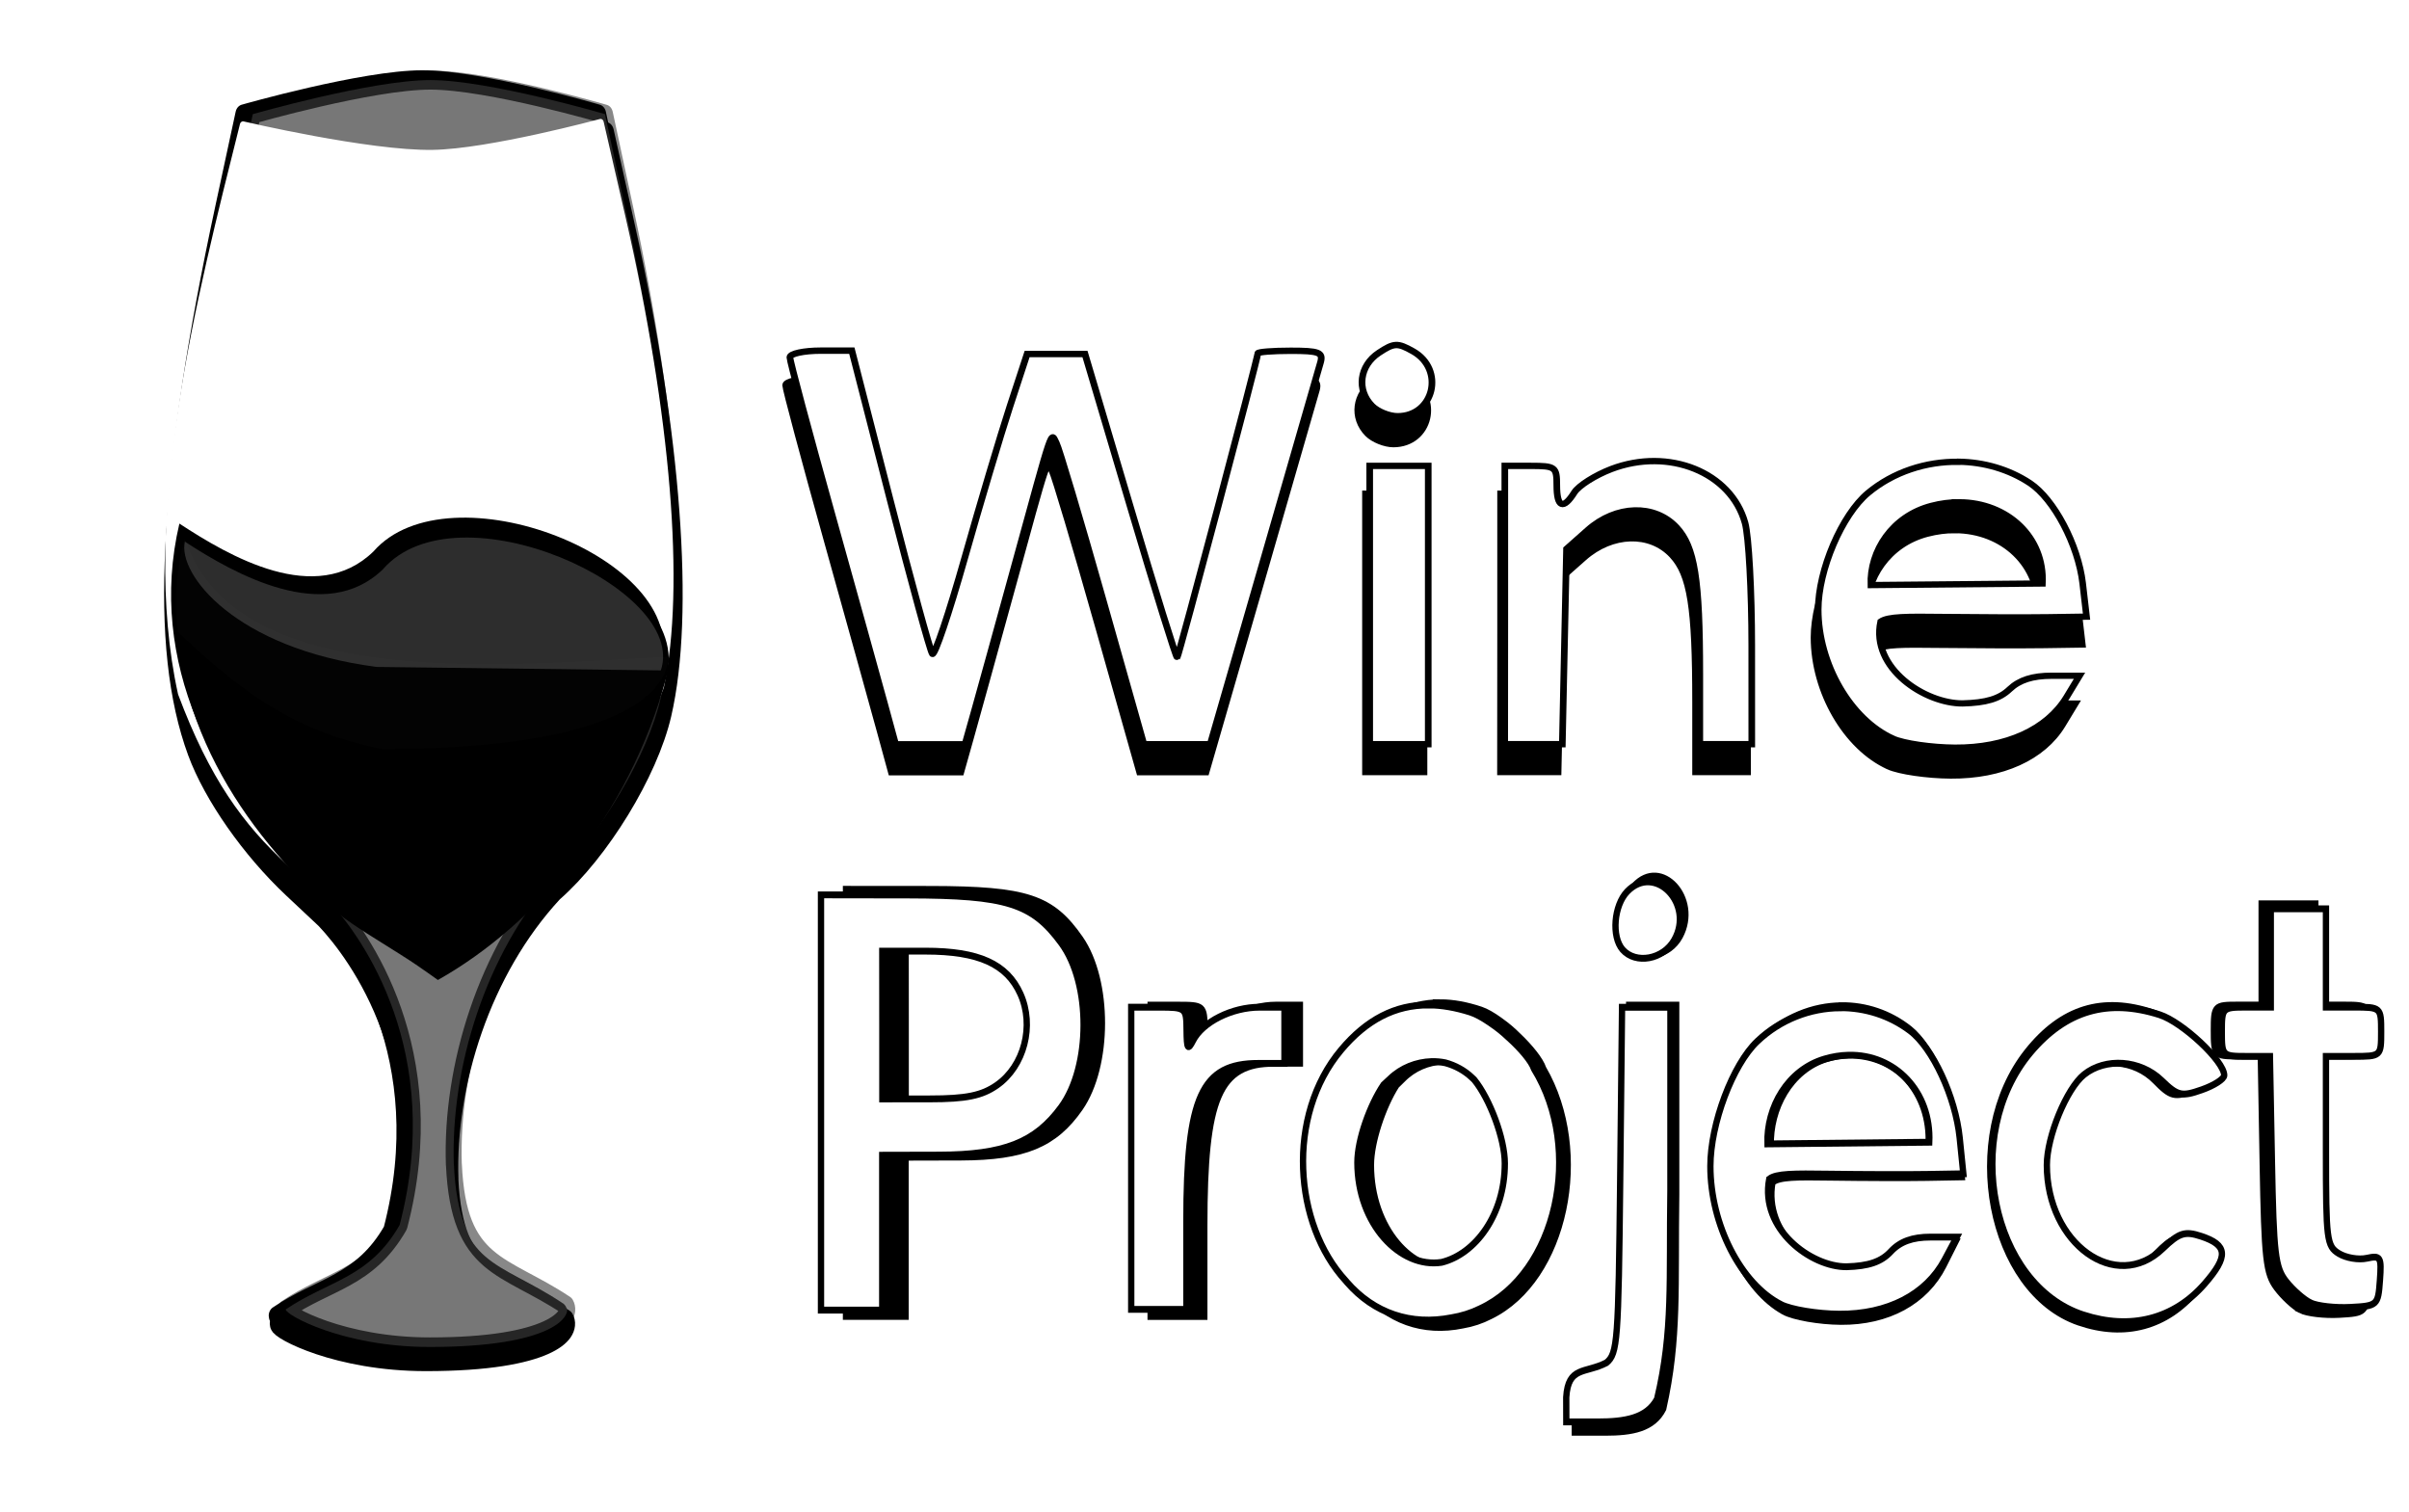 <?xml version="1.0" encoding="UTF-8" standalone="no"?>
<!-- Created with Inkscape (http://www.inkscape.org/) -->

<svg
   width="17.863mm"
   height="11.209mm"
   viewBox="0 0 17.863 11.209"
   version="1.1"
   id="svg5"
   xml:space="preserve"
   xmlns="http://www.w3.org/2000/svg"
   xmlns:svg="http://www.w3.org/2000/svg"><defs
     id="defs2"><filter
       style="color-interpolation-filters:sRGB"
       id="filter15114"
       x="-0.044"
       y="-0.138"
       width="1.088"
       height="1.268"><feGaussianBlur
         stdDeviation="0.124"
         id="feGaussianBlur15116" /></filter><filter
       style="color-interpolation-filters:sRGB"
       id="filter15122"
       x="-0.055"
       y="-0.077"
       width="1.11"
       height="1.153"><feGaussianBlur
         stdDeviation="0.162"
         id="feGaussianBlur15124" /></filter><filter
       style="color-interpolation-filters:sRGB"
       id="filter15134"
       x="-0.043"
       y="-0.022"
       width="1.086"
       height="1.043"><feGaussianBlur
         stdDeviation="0.081"
         id="feGaussianBlur15136" /></filter><filter
       style="color-interpolation-filters:sRGB"
       id="filter15168"
       x="-0.032"
       y="-0.149"
       width="1.065"
       height="1.298"><feGaussianBlur
         stdDeviation="0.093"
         id="feGaussianBlur15170" /></filter><filter
       style="color-interpolation-filters:sRGB"
       id="filter15172"
       x="-0.116"
       y="-0.106"
       width="1.231"
       height="1.211"><feGaussianBlur
         stdDeviation="0.029"
         id="feGaussianBlur15174" /></filter><filter
       style="color-interpolation-filters:sRGB"
       id="filter15266"
       x="-0.023"
       y="-0.069"
       width="1.039"
       height="1.162"><feGaussianBlur
         stdDeviation="0.04"
         id="feGaussianBlur15268" /></filter><filter
       style="color-interpolation-filters:sRGB"
       id="filter16007"
       x="-0.151"
       y="-0.07"
       width="1.301"
       height="1.139"><feGaussianBlur
         stdDeviation="0.391"
         id="feGaussianBlur16009" /></filter></defs><g
     id="layer1"
     transform="translate(-16.134,-6.57)"><g
       id="g17287"
       transform="matrix(1.577,0,0,1.72,-14.451,-8.77)"><g
         id="g17240"
         transform="matrix(0.811,0,0,0.872,7.995,-1.736)"><path
           id="path12020"
           style="mix-blend-mode:normal;fill:#000000;stroke:#000000;stroke-width:0.224;stroke-linejoin:round;stroke-dasharray:none;filter:url(#filter15134)"
           d="m 91.413,134.705 c 0.07,1.164 0.73,1.11 1.655,1.578 0.096,0.126 -0.21,0.468 -2.009,0.468 -1.279,0 -2.122,-0.359 -2.122,-0.421 0.631,-0.327 1.226,-0.348 1.678,-0.948 0.667,-1.952 -0.56,-3.235 -1.019,-3.618 l -0.47,-0.347 c -0.599,-0.442 -1.14,-1.05 -1.368,-1.537 -0.548,-1.172 -0.425,-2.998 0.4,-5.923 l 0.295,-1.046 c 0,0 1.75,-0.383 2.615,-0.383 0.865,0 2.572,0.383 2.572,0.383 l 0.306,1.084 c 0.66,2.338 0.849,4.34 0.518,5.464 -0.192,0.65 -0.882,1.539 -1.556,2.003 -1.026,0.872 -1.542,2.156 -1.494,3.243 z"
           transform="matrix(0.405,0,0,0.439,-20.354,-41.086)" /><path
           id="path15138"
           style="fill:#000000;stroke:#000000;stroke-width:0.094;stroke-linejoin:round;stroke-dasharray:none"
           d="m 16.642,18.004 c 0.028,0.515 0.289,0.491 0.655,0.699 0.038,0.056 -0.083,0.207 -0.796,0.207 -0.507,0 -0.84,-0.159 -0.84,-0.187 0.25,-0.145 0.486,-0.154 0.664,-0.42 0.264,-0.864 -0.222,-1.432 -0.404,-1.602 l -0.186,-0.154 c -0.237,-0.196 -0.452,-0.465 -0.542,-0.68 -0.217,-0.519 -0.168,-1.328 0.158,-2.622 l 0.117,-0.463 c 0,0 0.693,-0.169 1.036,-0.169 0.342,0 1.019,0.169 1.019,0.169 l 0.121,0.48 c 0.261,1.035 0.336,1.922 0.205,2.419 -0.076,0.288 -0.349,0.681 -0.616,0.887 -0.406,0.386 -0.611,0.955 -0.592,1.436 z" /><path
           id="path16005"
           style="opacity:0.681;fill:#ffffff;stroke:#000000;stroke-width:0.228;stroke-linejoin:round;stroke-dasharray:none;filter:url(#filter16007)"
           d="m 90.498,134.638 c 0.068,1.238 0.71,1.18 1.608,1.679 0.093,0.134 -0.204,0.498 -1.953,0.498 -1.244,0 -2.063,-0.382 -2.063,-0.448 0.614,-0.348 1.192,-0.37 1.631,-1.008 0.648,-2.076 -0.545,-3.441 -0.991,-3.848 l -0.457,-0.369 c -0.583,-0.471 -1.109,-1.117 -1.33,-1.635 -0.533,-1.246 -0.413,-3.189 0.389,-6.3 l 0.287,-1.113 c 0,0 1.701,-0.407 2.542,-0.407 0.84,0 2.5,0.407 2.5,0.407 l 0.297,1.153 c 0.641,2.487 0.826,4.616 0.503,5.811 -0.187,0.691 -0.858,1.637 -1.512,2.13 -0.997,0.927 -1.499,2.294 -1.452,3.449 z"
           transform="matrix(0.405,0,0,0.414,-19.964,-37.764)" /><path
           id="path11613"
           style="fill:#ffffff;stroke:#ffffff;stroke-width:0.037;stroke-linejoin:round;stroke-dasharray:none"
           d="m 15.465,12.837 c -0.251,0.855 -0.582,1.947 -0.359,2.808 0.182,0.414 0.374,0.636 0.627,0.835 0.247,0.194 0.572,0.401 0.834,0.539 0.326,-0.112 0.562,-0.359 0.768,-0.569 0.257,-0.26 0.4,-0.504 0.552,-0.838 0.122,-0.492 0.041,-1.337 -0.223,-2.319 L 17.538,12.825 c 0,0 -0.646,0.149 -0.974,0.153 -0.369,0.005 -1.099,-0.141 -1.099,-0.141 z" /><path
           style="fill:#000000;fill-opacity:1;stroke:none;stroke-width:0.16;stroke-linejoin:miter;stroke-dasharray:none"
           d="m 16.565,16.998 c 0.57,-0.273 1.109,-0.812 1.325,-1.497 0.164,-0.521 -1.233,-0.982 -1.669,-0.556 -0.333,0.276 -0.838,0.022 -1.125,-0.138 -0.19,0.689 0.21,1.308 0.721,1.735 0.245,0.205 0.41,0.247 0.749,0.455 z"
           id="path11671" /><path
           style="fill:#000000;fill-opacity:1;stroke:none;stroke-width:0.38;stroke-linejoin:miter;stroke-dasharray:none;filter:url(#filter15122)"
           d="m 91.23,132.459 c 1.409,-0.623 2.741,-1.852 3.274,-3.414 0.405,-1.188 -3.048,-2.24 -4.125,-1.268 -0.822,0.63 -2.072,0.051 -2.78,-0.314 -0.469,1.572 0.519,2.984 1.782,3.957 0.607,0.468 1.014,0.563 1.85,1.038 z"
           id="path13584"
           transform="matrix(0.405,0,0,0.439,-20.354,-41.086)" /><path
           style="opacity:0.112;fill:#ffffff;fill-opacity:1;stroke:#000000;stroke-width:0.021;stroke-linejoin:miter;stroke-dasharray:none;filter:url(#filter15114)"
           d="m 90.43,129.858 c 4.317,0 4.089,-1.038 4.089,-1.038 -2.135,0.078 -6.188,0.44 -6.91,-1.336 -0.029,0.07 -0.084,0.255 -0.113,0.481 -0.029,0.218 -0.011,0.464 0.015,0.576 1.021,0.767 1.784,1.137 2.919,1.317 z"
           id="path12130"
           transform="matrix(0.405,0,0,0.439,-20.354,-41.086)" /><path
           id="path15107"
           style="fill:#280b0b;fill-opacity:1;stroke:none;stroke-width:0.16;stroke-linejoin:miter;stroke-dasharray:none"
           d="m 14.059,15.174 c 0.002,-0.006 0.004,-0.013 0.005,-0.019" /><path
           id="path15109"
           style="opacity:0.42;mix-blend-mode:normal;fill:#ffffff;fill-opacity:1;stroke:none;stroke-width:0.38;stroke-linejoin:miter;stroke-dasharray:none;filter:url(#filter15168)"
           d="m 94.423,128.972 c 0.395,-0.921 -2.916,-2.098 -3.978,-1.139 -0.822,0.63 -2.126,0.054 -2.835,-0.311 -0.108,0.362 0.715,1.203 2.745,1.411"
           transform="matrix(0.405,0,0,0.439,-20.354,-41.086)" /></g><g
         id="g17154"
         transform="matrix(0.822,0,0,0.809,-58.626,-92.326)"><g
           id="g15264"
           style="mix-blend-mode:normal;filter:url(#filter15266)"
           transform="matrix(0.345,0,0,0.368,66.734,81.964)"><path
             style="mix-blend-mode:normal;fill:#000000;stroke:#000000;stroke-width:0.102;filter:url(#filter15172)"
             d="m 108.705,131.044 c -0.182,-0.193 -0.141,-0.658 0.075,-0.866 0.448,-0.429 1.092,0.186 0.759,0.725 -0.179,0.29 -0.622,0.364 -0.834,0.141 z"
             id="path1144" /><path
             style="mix-blend-mode:normal;fill:#000000;stroke:#000000;stroke-width:0.102;filter:url(#filter15172)"
             d="m 119.827,136.312 c -0.109,-0.049 -0.287,-0.193 -0.396,-0.321 -0.176,-0.206 -0.202,-0.408 -0.23,-1.794 l -0.032,-1.561 h -0.389 c -0.379,0 -0.389,-0.01 -0.389,-0.367 0,-0.358 0.01,-0.367 0.396,-0.367 h 0.396 v -0.733 -0.733 h 0.446 0.446 v 0.733 0.733 h 0.446 c 0.443,0 0.446,0.002 0.446,0.367 0,0.365 -0.002,0.367 -0.446,0.367 h -0.446 v 1.411 c 0,1.329 0.012,1.418 0.209,1.529 0.115,0.065 0.318,0.097 0.451,0.07 0.224,-0.045 0.24,-0.021 0.212,0.331 -0.029,0.371 -0.04,0.38 -0.476,0.401 -0.245,0.012 -0.535,-0.018 -0.644,-0.066 z"
             id="path1142" /><path
             style="mix-blend-mode:normal;fill:#000000;stroke:#000000;stroke-width:0.102;filter:url(#filter15172)"
             d="m 100.762,134.156 v -2.253 h 0.446 c 0.436,0 0.446,0.007 0.449,0.341 0.003,0.282 0.02,0.309 0.104,0.157 0.153,-0.278 0.629,-0.498 1.077,-0.498 h 0.401 v 0.419 0.419 h -0.424 c -0.917,0 -1.161,0.495 -1.161,2.354 v 1.313 h -0.446 -0.446 z"
             id="path1140" /><path
             id="path1136"
             style="mix-blend-mode:normal;fill:#000000;stroke:#000000;stroke-width:0.102;filter:url(#filter15172)"
             d="m 95.711,130.226 v 3.091 3.09 h 0.495 0.495 v -1.152 -1.153 l 0.916,-0.002 c 1.05,-0.003 1.556,-0.185 1.976,-0.713 0.483,-0.607 0.485,-1.837 0.004,-2.443 -0.472,-0.594 -0.888,-0.714 -2.474,-0.717 z m 0.991,0.838 h 0.697 c 0.86,0 1.317,0.19 1.536,0.638 0.23,0.471 0.062,1.073 -0.381,1.358 -0.242,0.156 -0.498,0.204 -1.084,0.204 l -0.767,5.1e-4 v -1.1 z" /><path
             style="mix-blend-mode:normal;fill:#000000;stroke:#000000;stroke-width:0.102;filter:url(#filter15172)"
             d="m 116.152,136.49 c -1.49,-0.448 -1.977,-2.678 -0.854,-3.912 0.571,-0.627 1.248,-0.81 2.087,-0.564 0.37,0.109 1.045,0.692 1.045,0.904 0,0.054 -0.163,0.151 -0.362,0.215 -0.327,0.106 -0.39,0.093 -0.651,-0.14 -0.342,-0.305 -0.906,-0.343 -1.253,-0.086 -0.283,0.21 -0.601,0.923 -0.601,1.348 0,1.175 1.118,1.917 1.875,1.244 0.263,-0.234 0.356,-0.262 0.619,-0.182 0.431,0.131 0.445,0.299 0.056,0.71 -0.498,0.527 -1.198,0.692 -1.96,0.463 z"
             id="path1128" /><path
             style="mix-blend-mode:normal;fill:#000000;stroke:#000000;stroke-width:0.102;filter:url(#filter15172)"
             d="m 107.794,137.718 c 0.031,-0.467 0.306,-0.351 0.65,-0.515 0.18,-0.139 0.194,-0.315 0.222,-2.724 l 0.03,-2.576 h 0.391 0.391 v 2.735 c -0.022,1.326 0.047,2.093 -0.215,3.106 -0.167,0.288 -0.521,0.341 -0.963,0.341 h -0.505 z"
             id="path181" /><path
             id="path2091"
             style="mix-blend-mode:normal;fill:#000000;stroke:#000000;stroke-width:0.102;filter:url(#filter15172)"
             d="m 112.222,131.912 c -0.48,0.002 -0.963,0.17 -1.338,0.498 -0.4,0.349 -0.76,1.231 -0.76,1.864 0,0.866 0.491,1.755 1.139,2.061 v 5.2e-4 c 0.163,0.077 0.588,0.142 0.945,0.144 0.779,0.005 1.401,-0.29 1.701,-0.808 l 0.197,-0.341 h -0.424 c -0.292,0 -0.492,0.067 -0.641,0.215 -0.154,0.154 -0.36,0.218 -0.716,0.227 -0.57,0.005 -1.404,-0.561 -1.25,-1.307 0.114,-0.082 0.399,-0.081 0.956,-0.074 0.558,0.007 1.278,0.009 1.599,0.004 l 0.583,-0.009 -0.059,-0.535 c -0.069,-0.612 -0.438,-1.346 -0.805,-1.6 -0.332,-0.23 -0.729,-0.343 -1.127,-0.341 z m 0.132,0.707 c 0.758,-0.018 1.344,0.548 1.308,1.297 l -2.615,0.025 c -0.019,-0.547 0.327,-1.103 0.922,-1.265 0.131,-0.036 0.26,-0.054 0.384,-0.057 z" /><path
             id="path9141"
             style="mix-blend-mode:normal;fill:#000000;stroke:#000000;stroke-width:0.102;filter:url(#filter15172)"
             d="m 105.57,131.869 c -0.541,-0.003 -1.006,0.219 -1.416,0.67 -0.895,0.983 -0.767,2.599 0.075,3.442 7e-4,6.9e-4 0.001,0.001 0.002,0.002 0.007,0.007 0.012,0.013 0.019,0.021 0.438,0.464 1.033,0.647 1.689,0.528 0.16,-0.024 0.313,-0.068 0.457,-0.133 1.246,-0.529 1.68,-2.371 0.877,-3.577 -0.045,-0.12 -0.213,-0.302 -0.412,-0.468 -0.001,-0.001 -0.002,-0.002 -0.004,-0.003 -0.091,-0.08 -0.185,-0.149 -0.282,-0.209 -0.005,-0.003 -0.01,-0.007 -0.015,-0.01 -0.001,-9.5e-4 -0.003,-0.002 -0.005,-0.003 -0.114,-0.072 -0.223,-0.128 -0.315,-0.155 -0.236,-0.069 -0.46,-0.105 -0.671,-0.106 z m 0.043,0.844 c 0.076,-0.002 0.152,0.004 0.226,0.018 0.159,0.04 0.31,0.114 0.433,0.223 0.012,0.011 0.023,0.02 0.034,0.03 0.25,0.283 0.494,0.876 0.494,1.247 0,0.769 -0.479,1.352 -1.022,1.475 -0.665,0.094 -1.361,-0.564 -1.361,-1.49 0,-0.336 0.199,-0.851 0.422,-1.156 0.032,-0.026 0.067,-0.056 0.106,-0.091 0.182,-0.162 0.426,-0.249 0.667,-0.256 z" /></g><g
           id="g16041"
           transform="matrix(0.356,0,0,0.361,65.394,82.96)"><path
             id="path9230"
             style="mix-blend-mode:normal;fill:#ffffff;stroke:#000000;stroke-width:0.102;filter:url(#filter15172)"
             d="m 71.007,134.654 v 3.096 3.095 h 0.495 0.495 v -1.154 -1.155 l 0.916,-0.002 c 1.05,-0.003 1.556,-0.186 1.976,-0.714 0.483,-0.608 0.485,-1.84 0.004,-2.446 -0.472,-0.595 -0.888,-0.715 -2.474,-0.718 z m 0.991,0.839 h 0.697 c 0.86,0 1.317,0.19 1.536,0.639 0.23,0.472 0.062,1.074 -0.381,1.36 -0.242,0.156 -0.498,0.204 -1.084,0.204 l -0.767,5e-4 v -1.102 z"
             transform="matrix(0.994,0,0,0.99,25.536,-3.235)" /><path
             style="mix-blend-mode:normal;fill:#ffffff;stroke:#000000;stroke-width:0.102;filter:url(#filter15172)"
             d="m 95.087,140.738 c -0.109,-0.049 -0.287,-0.193 -0.396,-0.321 -0.176,-0.206 -0.202,-0.408 -0.23,-1.794 l -0.032,-1.561 h -0.389 c -0.379,0 -0.389,-0.01 -0.389,-0.367 0,-0.358 0.009,-0.367 0.396,-0.367 h 0.396 v -0.733 -0.733 h 0.446 0.446 v 0.733 0.733 h 0.446 c 0.443,0 0.446,0.002 0.446,0.367 0,0.365 -0.002,0.367 -0.446,0.367 h -0.446 v 1.411 c 0,1.329 0.012,1.418 0.209,1.529 0.115,0.065 0.318,0.097 0.451,0.07 0.224,-0.045 0.24,-0.021 0.212,0.331 -0.029,0.371 -0.04,0.38 -0.476,0.401 -0.245,0.012 -0.535,-0.018 -0.644,-0.066 z"
             id="path9234"
             transform="matrix(0.994,0,0,0.99,25.536,-3.235)" /><path
             style="mix-blend-mode:normal;fill:#ffffff;stroke:#000000;stroke-width:0.102;filter:url(#filter15172)"
             d="m 76.022,138.582 v -2.253 h 0.446 c 0.436,0 0.446,0.007 0.449,0.341 0.003,0.282 0.02,0.309 0.104,0.157 0.153,-0.278 0.629,-0.498 1.077,-0.498 h 0.401 v 0.419 0.419 h -0.424 c -0.917,0 -1.161,0.495 -1.161,2.354 v 1.313 h -0.446 -0.446 z"
             id="path9236"
             transform="matrix(0.994,0,0,0.99,25.536,-3.235)" /><path
             style="mix-blend-mode:normal;fill:#ffffff;stroke:#000000;stroke-width:0.102;filter:url(#filter15172)"
             d="m 91.412,140.917 c -1.49,-0.448 -1.977,-2.678 -0.854,-3.912 0.571,-0.627 1.248,-0.81 2.087,-0.564 0.37,0.109 1.045,0.692 1.045,0.904 0,0.054 -0.163,0.151 -0.362,0.215 -0.327,0.106 -0.39,0.093 -0.651,-0.14 -0.342,-0.305 -0.906,-0.343 -1.253,-0.086 -0.283,0.21 -0.601,0.923 -0.601,1.348 0,1.175 1.118,1.917 1.875,1.244 0.263,-0.234 0.356,-0.262 0.619,-0.182 0.431,0.131 0.445,0.299 0.056,0.71 -0.498,0.527 -1.198,0.692 -1.96,0.463 z"
             id="path9238"
             transform="matrix(0.994,0,0,0.99,25.536,-3.235)" /><path
             id="path9242"
             style="mix-blend-mode:normal;fill:#ffffff;stroke:#000000;stroke-width:0.102;filter:url(#filter15172)"
             d="m 87.482,136.338 c -0.48,0.002 -0.963,0.17 -1.338,0.498 -0.4,0.349 -0.76,1.231 -0.76,1.864 0,0.866 0.491,1.755 1.139,2.061 v 5.2e-4 c 0.163,0.077 0.588,0.142 0.945,0.144 0.779,0.005 1.401,-0.29 1.701,-0.808 l 0.197,-0.341 h -0.424 c -0.292,0 -0.492,0.067 -0.641,0.215 -0.154,0.154 -0.36,0.218 -0.716,0.227 -0.57,0.005 -1.404,-0.561 -1.25,-1.307 0.114,-0.082 0.399,-0.081 0.956,-0.074 0.558,0.007 1.278,0.009 1.599,0.004 l 0.583,-0.009 -0.059,-0.535 c -0.068,-0.612 -0.438,-1.346 -0.805,-1.6 -0.332,-0.23 -0.729,-0.343 -1.127,-0.341 z m 0.132,0.707 c 0.758,-0.018 1.344,0.548 1.308,1.297 l -2.615,0.025 c -0.019,-0.547 0.327,-1.103 0.922,-1.265 0.131,-0.036 0.26,-0.054 0.384,-0.057 z"
             transform="matrix(0.994,0,0,0.99,25.536,-3.235)" /><g
             id="g10700"
             transform="matrix(0.994,0,0,0.99,25.536,-3.235)"
             style="mix-blend-mode:normal;filter:url(#filter15172)"><path
               style="fill:#ffffff;stroke:#000000;stroke-width:0.102"
               d="m 83.965,135.47 c -0.182,-0.193 -0.141,-0.658 0.075,-0.866 0.448,-0.429 1.092,0.186 0.759,0.725 -0.179,0.29 -0.622,0.364 -0.834,0.141 z"
               id="path9232" /><path
               style="fill:#ffffff;stroke:#000000;stroke-width:0.102"
               d="m 83.054,142.145 c 0.031,-0.467 0.306,-0.351 0.65,-0.515 0.18,-0.139 0.194,-0.315 0.222,-2.724 l 0.03,-2.576 h 0.391 0.391 v 2.735 c -0.022,1.326 0.047,2.093 -0.215,3.106 -0.167,0.288 -0.521,0.341 -0.963,0.341 h -0.505 z"
               id="path9240" /></g><path
             id="path9244"
             style="mix-blend-mode:normal;fill:#ffffff;stroke:#000000;stroke-width:0.102;filter:url(#filter15172)"
             d="m 80.831,136.296 c -0.541,-0.003 -1.006,0.219 -1.416,0.67 -0.895,0.983 -0.767,2.599 0.075,3.442 6.92e-4,6.9e-4 0.001,0.001 0.002,0.002 0.006,0.007 0.012,0.013 0.019,0.021 0.438,0.464 1.033,0.647 1.689,0.528 0.16,-0.024 0.313,-0.068 0.457,-0.133 1.246,-0.529 1.68,-2.371 0.877,-3.577 -0.045,-0.12 -0.213,-0.302 -0.412,-0.468 -0.001,-0.001 -0.002,-0.002 -0.004,-0.003 -0.091,-0.08 -0.185,-0.149 -0.282,-0.209 -0.005,-0.003 -0.01,-0.007 -0.015,-0.01 -0.002,-9.5e-4 -0.003,-0.002 -0.005,-0.003 -0.114,-0.072 -0.223,-0.128 -0.315,-0.155 -0.236,-0.069 -0.46,-0.105 -0.671,-0.106 z m 0.043,0.844 c 0.076,-0.002 0.152,0.004 0.226,0.018 0.159,0.04 0.31,0.114 0.433,0.223 0.012,0.011 0.023,0.02 0.034,0.03 0.25,0.283 0.494,0.876 0.494,1.247 0,0.769 -0.479,1.352 -1.022,1.475 -0.665,0.094 -1.361,-0.564 -1.361,-1.49 0,-0.336 0.199,-0.851 0.422,-1.156 0.032,-0.026 0.067,-0.056 0.106,-0.091 0.182,-0.162 0.426,-0.249 0.667,-0.256 z"
             transform="matrix(0.994,0,0,0.99,25.536,-3.235)" /></g></g><g
         id="g17184"
         transform="matrix(0.829,0,0,0.732,-59.731,-88.326)"><g
           id="g17168"
           transform="matrix(0.919,0,0,0.917,8.02,19.148)"
           style="fill:#000000"><g
             id="g17166"
             style="mix-blend-mode:normal;fill:#000000;stroke:#000000;filter:url(#filter15172)"
             transform="matrix(0.405,0,0,0.402,71.834,77.299)"><path
               style="fill:#000000;stroke:#000000;stroke-width:0.102"
               d="m 78.372,123.079 c -0.24,-0.254 -0.193,-0.643 0.103,-0.848 0.232,-0.161 0.286,-0.163 0.52,-0.025 0.491,0.29 0.322,1.038 -0.234,1.038 -0.128,0 -0.303,-0.074 -0.389,-0.165 z"
               id="path17156" /><path
               id="path17158"
               style="fill:#000000;stroke:#000000;stroke-width:0.1;stroke-dasharray:none"
               d="m 87.31,123.972 c -0.494,-0.008 -0.993,0.161 -1.379,0.497 -0.4,0.349 -0.76,1.232 -0.76,1.864 0,0.866 0.491,1.755 1.139,2.061 v 5.1e-4 c 0.163,0.077 0.588,0.142 0.945,0.144 0.779,0.005 1.401,-0.29 1.701,-0.808 l 0.197,-0.341 h -0.424 c -0.292,0 -0.492,0.067 -0.641,0.215 -0.154,0.154 -0.36,0.218 -0.716,0.227 -0.57,0.005 -1.404,-0.561 -1.25,-1.307 0.114,-0.082 0.399,-0.081 0.956,-0.074 0.558,0.007 1.278,0.009 1.599,0.004 l 0.583,-0.009 -0.059,-0.534 c -0.068,-0.612 -0.438,-1.346 -0.805,-1.6 -0.321,-0.222 -0.701,-0.335 -1.085,-0.341 z m 0.01,0.646 c 0.738,0.003 1.302,0.562 1.268,1.298 l -2.615,0.025 c -0.019,-0.547 0.328,-1.103 0.922,-1.265 0.146,-0.04 0.289,-0.059 0.425,-0.058 z" /><path
               style="fill:#000000;stroke:#000000;stroke-width:0.101"
               d="m 80.395,126.26 v -2.223 h 0.396 c 0.374,0 0.396,0.017 0.396,0.31 0,0.355 0.098,0.397 0.268,0.114 0.065,-0.108 0.319,-0.276 0.564,-0.374 0.875,-0.349 1.822,0.051 2.037,0.861 0.056,0.21 0.102,1.091 0.102,1.958 l 3.77e-4,1.577 h -0.396 -0.396 v -1.123 c 0,-1.514 -0.078,-2.029 -0.355,-2.341 -0.335,-0.377 -0.921,-0.359 -1.352,0.043 l -0.324,0.301 -0.032,1.56 -0.032,1.56 h -0.439 -0.439 z"
               id="path17160" /><path
               style="fill:#000000;stroke:#000000;stroke-width:0.101"
               d="m 78.336,126.26 v -2.223 h 0.446 0.446 v 2.223 2.223 h -0.446 -0.446 z"
               id="path17162" /><path
               style="fill:#000000;stroke:#000000;stroke-width:0.102"
               d="m 70.94,127.828 c -0.094,-0.36 -0.456,-1.727 -0.805,-3.036 -0.349,-1.31 -0.635,-2.43 -0.635,-2.489 0,-0.059 0.212,-0.107 0.472,-0.107 h 0.472 l 0.584,2.384 c 0.321,1.311 0.611,2.417 0.643,2.459 0.033,0.041 0.253,-0.643 0.49,-1.519 0.237,-0.877 0.548,-1.971 0.692,-2.432 l 0.262,-0.838 h 0.441 0.441 l 0.69,2.436 c 0.379,1.34 0.701,2.424 0.715,2.41 0.026,-0.027 1.229,-4.783 1.229,-4.857 0,-0.022 0.226,-0.041 0.502,-0.041 0.43,0 0.495,0.026 0.454,0.183 -0.027,0.101 -0.416,1.515 -0.865,3.143 l -0.816,2.96 h -0.506 -0.506 l -0.629,-2.331 c -0.346,-1.282 -0.663,-2.398 -0.704,-2.479 -0.089,-0.174 -0.03,-0.354 -0.643,1.982 -0.249,0.951 -0.52,1.976 -0.601,2.279 l -0.148,0.55 h -0.529 -0.529 z"
               id="path17164" /></g></g><g
           id="g17133"
           transform="matrix(0.919,0,0,0.917,8.044,18.984)"><g
             id="g10730"
             style="mix-blend-mode:normal;fill:#ffffff;stroke:#000000;filter:url(#filter15172)"
             transform="matrix(0.405,0,0,0.402,71.834,77.299)"><path
               style="fill:#ffffff;stroke:#000000;stroke-width:0.102"
               d="m 78.372,123.079 c -0.24,-0.254 -0.193,-0.643 0.103,-0.848 0.232,-0.161 0.286,-0.163 0.52,-0.025 0.491,0.29 0.322,1.038 -0.234,1.038 -0.128,0 -0.303,-0.074 -0.389,-0.165 z"
               id="path10720" /><path
               id="path10722"
               style="fill:#ffffff;stroke:#000000;stroke-width:0.1;stroke-dasharray:none"
               d="m 87.31,123.972 c -0.494,-0.008 -0.993,0.161 -1.379,0.497 -0.4,0.349 -0.76,1.232 -0.76,1.864 0,0.866 0.491,1.755 1.139,2.061 v 5.1e-4 c 0.163,0.077 0.588,0.142 0.945,0.144 0.779,0.005 1.401,-0.29 1.701,-0.808 l 0.197,-0.341 h -0.424 c -0.292,0 -0.492,0.067 -0.641,0.215 -0.154,0.154 -0.36,0.218 -0.716,0.227 -0.57,0.005 -1.404,-0.561 -1.25,-1.307 0.114,-0.082 0.399,-0.081 0.956,-0.074 0.558,0.007 1.278,0.009 1.599,0.004 l 0.583,-0.009 -0.059,-0.534 c -0.068,-0.612 -0.438,-1.346 -0.805,-1.6 -0.321,-0.222 -0.701,-0.335 -1.085,-0.341 z m 0.01,0.646 c 0.738,0.003 1.302,0.562 1.268,1.298 l -2.615,0.025 c -0.019,-0.547 0.328,-1.103 0.922,-1.265 0.146,-0.04 0.289,-0.059 0.425,-0.058 z" /><path
               style="fill:#ffffff;stroke:#000000;stroke-width:0.101"
               d="m 80.395,126.26 v -2.223 h 0.396 c 0.374,0 0.396,0.017 0.396,0.31 0,0.355 0.098,0.397 0.268,0.114 0.065,-0.108 0.319,-0.276 0.564,-0.374 0.875,-0.349 1.822,0.051 2.037,0.861 0.056,0.21 0.102,1.091 0.102,1.958 l 3.77e-4,1.577 h -0.396 -0.396 v -1.123 c 0,-1.514 -0.078,-2.029 -0.355,-2.341 -0.335,-0.377 -0.921,-0.359 -1.352,0.043 l -0.324,0.301 -0.032,1.56 -0.032,1.56 h -0.439 -0.439 z"
               id="path10724" /><path
               style="fill:#ffffff;stroke:#000000;stroke-width:0.101"
               d="m 78.336,126.26 v -2.223 h 0.446 0.446 v 2.223 2.223 h -0.446 -0.446 z"
               id="path10726" /><path
               style="fill:#ffffff;stroke:#000000;stroke-width:0.102"
               d="m 70.94,127.828 c -0.094,-0.36 -0.456,-1.727 -0.805,-3.036 -0.349,-1.31 -0.635,-2.43 -0.635,-2.489 0,-0.059 0.212,-0.107 0.472,-0.107 h 0.472 l 0.584,2.384 c 0.321,1.311 0.611,2.417 0.643,2.459 0.033,0.041 0.253,-0.643 0.49,-1.519 0.237,-0.877 0.548,-1.971 0.692,-2.432 l 0.262,-0.838 h 0.441 0.441 l 0.69,2.436 c 0.379,1.34 0.701,2.424 0.715,2.41 0.026,-0.027 1.229,-4.783 1.229,-4.857 0,-0.022 0.226,-0.041 0.502,-0.041 0.43,0 0.495,0.026 0.454,0.183 -0.027,0.101 -0.416,1.515 -0.865,3.143 l -0.816,2.96 h -0.506 -0.506 l -0.629,-2.331 c -0.346,-1.282 -0.663,-2.398 -0.704,-2.479 -0.089,-0.174 -0.03,-0.354 -0.643,1.982 -0.249,0.951 -0.52,1.976 -0.601,2.279 l -0.148,0.55 h -0.529 -0.529 z"
               id="path10728" /></g></g></g></g></g></svg>
